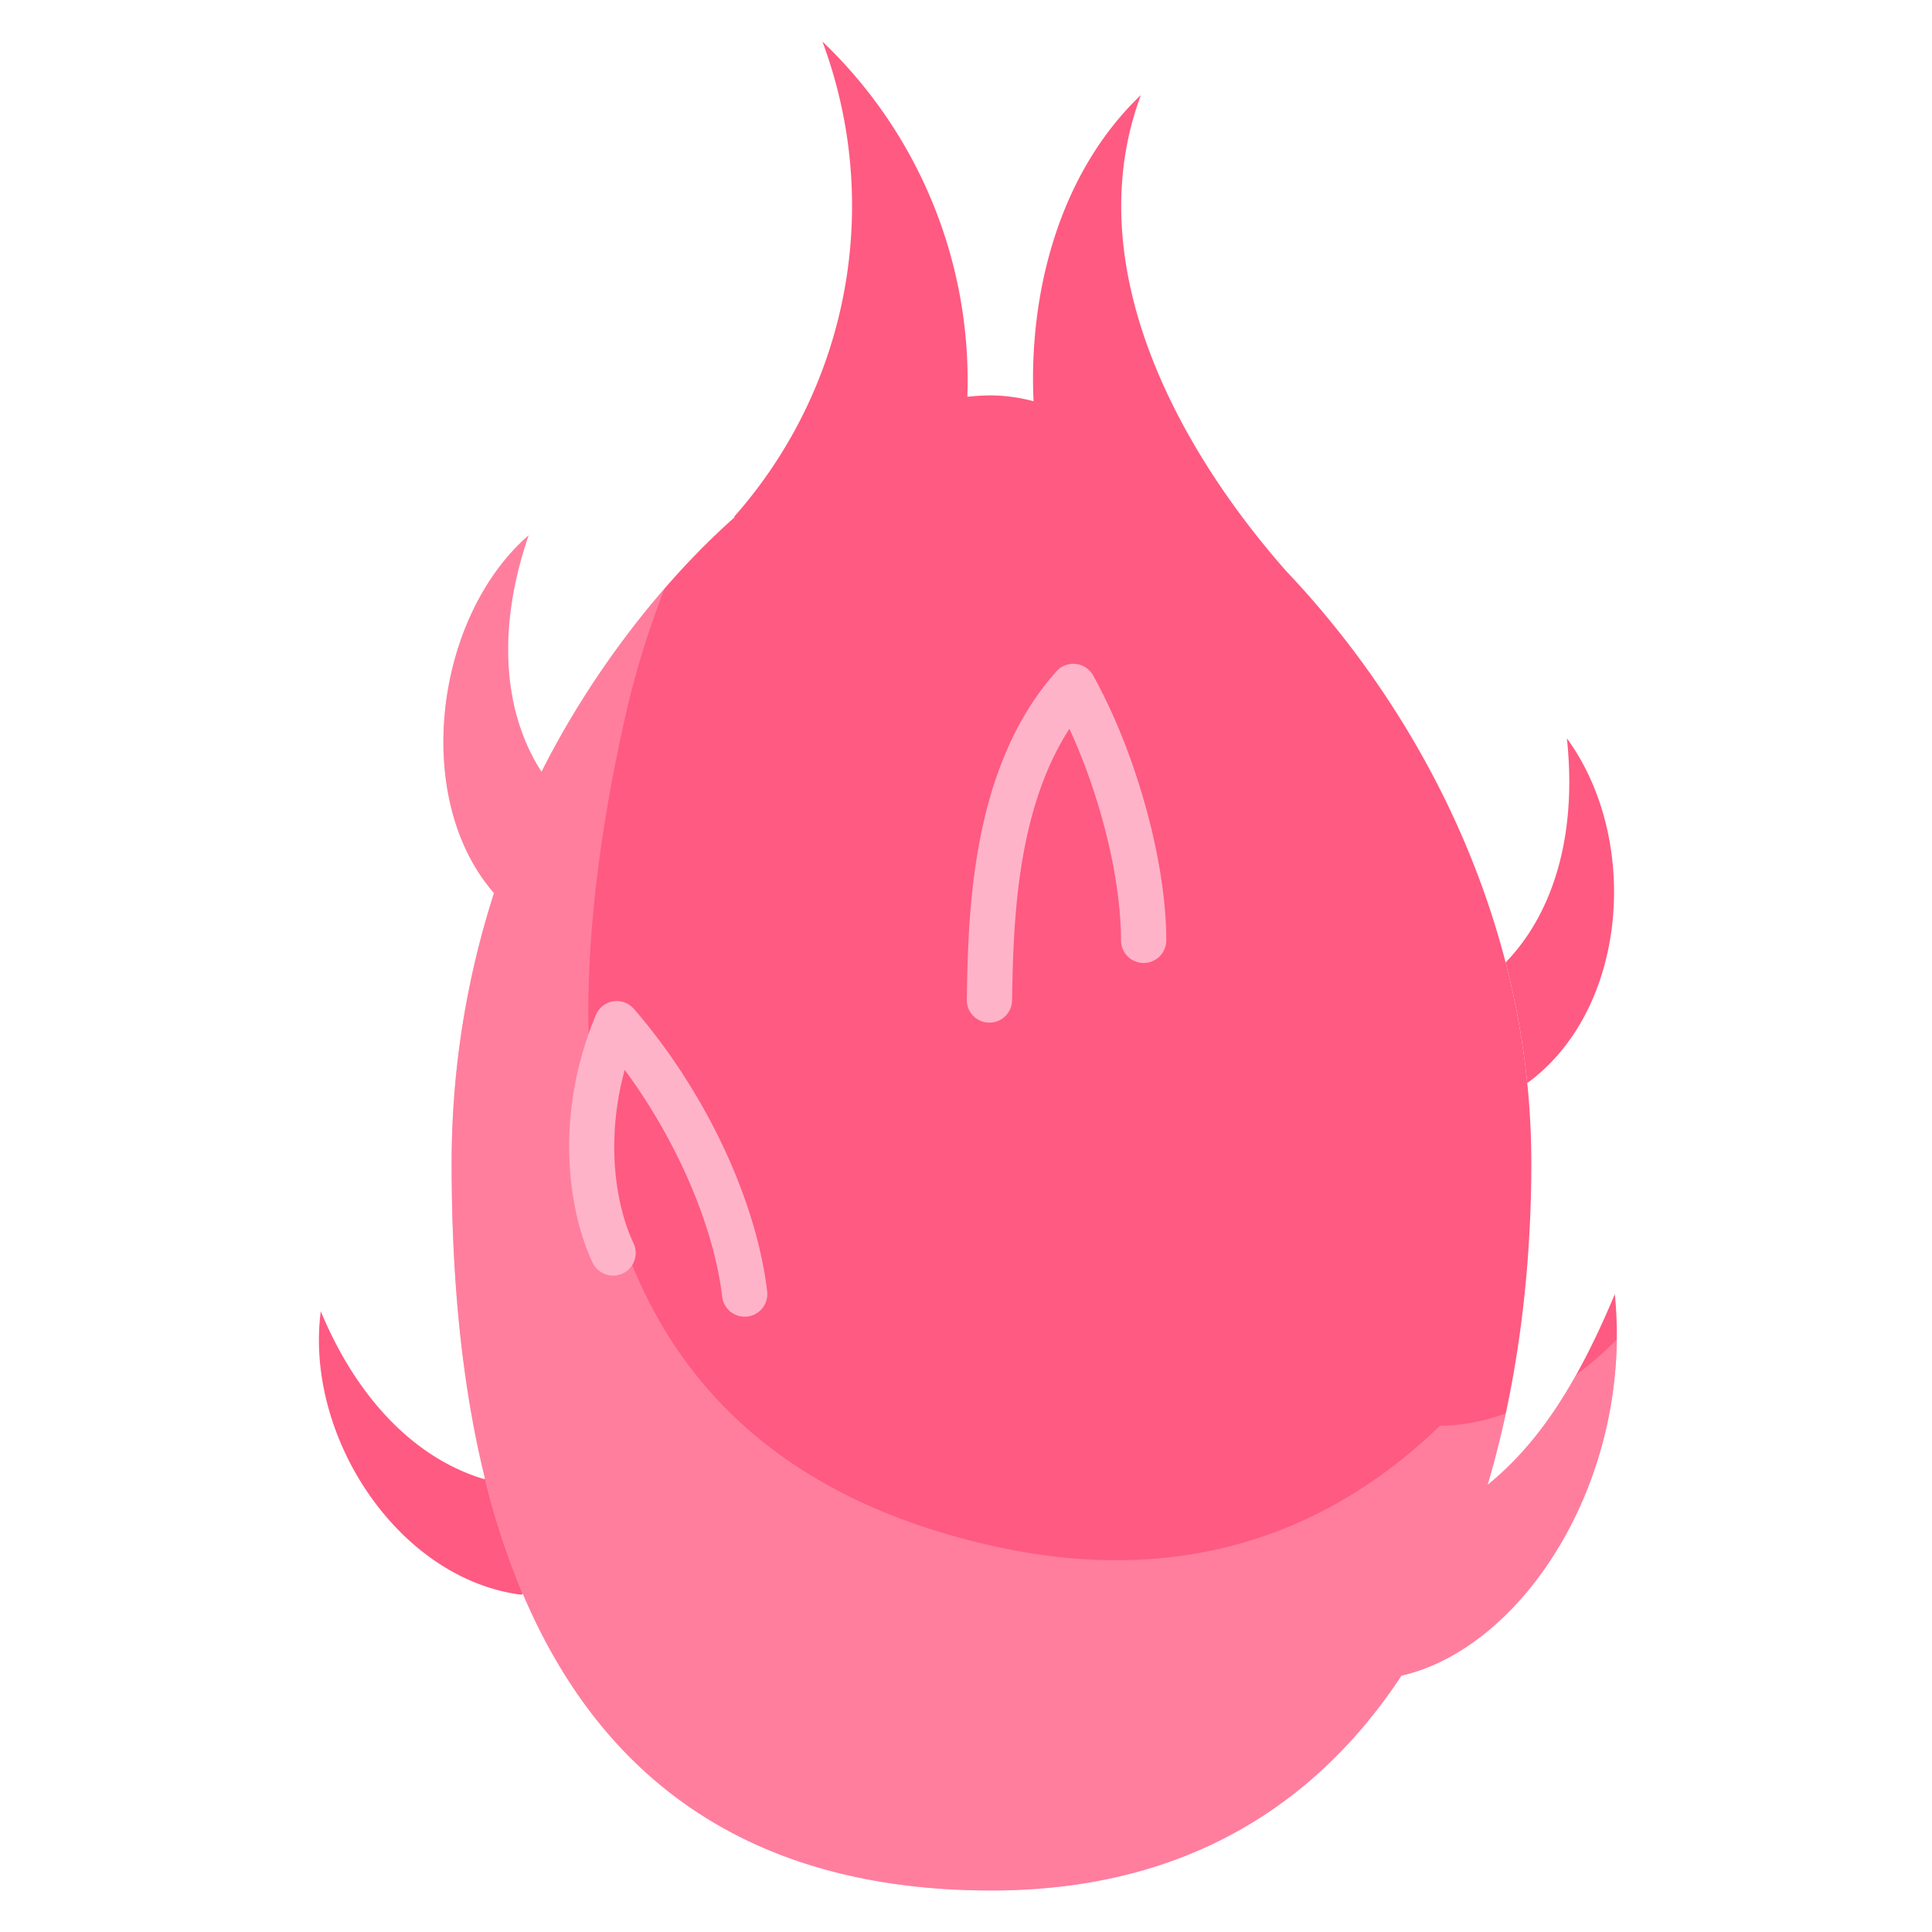 <svg id="Layer_1" height="512" viewBox="0 0 512 512" width="512" xmlns="http://www.w3.org/2000/svg" data-name="Layer 1"><path d="m143.5 204.54h.01c13.52-26.85 32.5-50.9 51.19-67.48l-.13-.14a124.323 124.323 0 0 0 23.37-125.92 124.087 124.087 0 0 1 38.42 94.16 56.1 56.1 0 0 1 6.39-.38 45.665 45.665 0 0 1 11.15 1.55c-1.3-28.33 6.56-60.24 28.46-81.16-16.63 44.6 9.21 93.04 38.65 126.34 24.62 25.98 47.14 61.55 57.99 103.55a214.332 214.332 0 0 1 5.74 31.97 210.245 210.245 0 0 1 1.08 21.31c0 26.98-3.24 57.01-11.59 85.17 12.18-9.95 22.74-24.27 33.72-50.57 4.85 49.05-24.25 93.74-56.56 101.13v.01c-22.02 33.4-56.5 56.92-108.64 56.92-68.92 0-105.36-34.31-124.17-78.59a202.4 202.4 0 0 1 -10.04-30.53c-6.9-27.9-8.85-57.39-8.85-83.54a233.6 233.6 0 0 1 11.23-71.66c-21.78-24.97-15.82-73.01 9.15-94.79-8.67 25.34-6.5 47.28 3.43 62.65z" fill="#ff5a81"/><g opacity=".4"><path d="m417.705 364.339c-7.5 13.433-15.1 22.334-23.475 29.171 1.851-6.244 3.438-12.582 4.807-18.957a52.123 52.123 0 0 1 -17.448 3.3v.01c-28.778 27.79-67.56 43.219-118.442 31.841-67.26-15.04-95.334-56.474-104.029-103.792a202.442 202.442 0 0 1 -3.136-31.985c-.645-28.733 3.887-57.938 9.593-83.458a234.083 234.083 0 0 1 10.569-34.513 239.827 239.827 0 0 0 -32.632 48.58h-.01c-9.93-15.37-12.1-37.31-3.43-62.65-24.97 21.78-30.93 69.82-9.15 94.79a233.6 233.6 0 0 0 -11.23 71.66c0 26.15 1.95 55.64 8.85 83.54a202.4 202.4 0 0 0 10.04 30.53c18.808 44.284 55.248 78.594 124.168 78.594 52.14 0 86.62-23.52 108.64-56.92v-.01c29.64-6.779 56.558-44.955 57.063-89.085a92.736 92.736 0 0 1 -10.748 9.354z" fill="#ffb3c9"/></g><path d="m415.24 195.66c19.55 26.76 16.26 71.82-10.5 91.37a214.332 214.332 0 0 0 -5.74-31.97c12.47-12.87 19.03-33.43 16.24-59.4z" fill="#ff5a81"/><path d="m138.58 422.41-.5.21c-32.86-4.31-57.38-42.27-53.07-75.12 10.11 24.34 25.92 39.28 43.22 44.46l.31-.08a202.4 202.4 0 0 0 10.04 30.53z" fill="#ff5a81"/><g fill="#ffb3c9"><path d="m197.342 348.941a6 6 0 0 1 -5.95-5.289c-2.257-18.885-12.117-41.557-25.833-60.125-5.2 18.97-2.331 36.1 2.333 45.943a6 6 0 0 1 -10.844 5.14c-6.525-13.764-10.212-39.214.869-65.64a6 6 0 0 1 10.067-1.61c18.872 21.778 32.407 50.465 35.324 74.869a6.005 6.005 0 0 1 -5.966 6.712z"/><path d="m262.212 271.01h-.112a6 6 0 0 1 -5.893-6.105c.4-23.03 1.08-61.577 23.753-86.988a6 6 0 0 1 9.718 1.074c11.422 20.5 19.4 49.369 19.4 70.21a6 6 0 0 1 -12 0c0-16.353-5.443-38.233-13.671-56.058-14.325 22.071-14.864 52.811-15.2 71.973a6 6 0 0 1 -5.995 5.894z"/></g></svg>